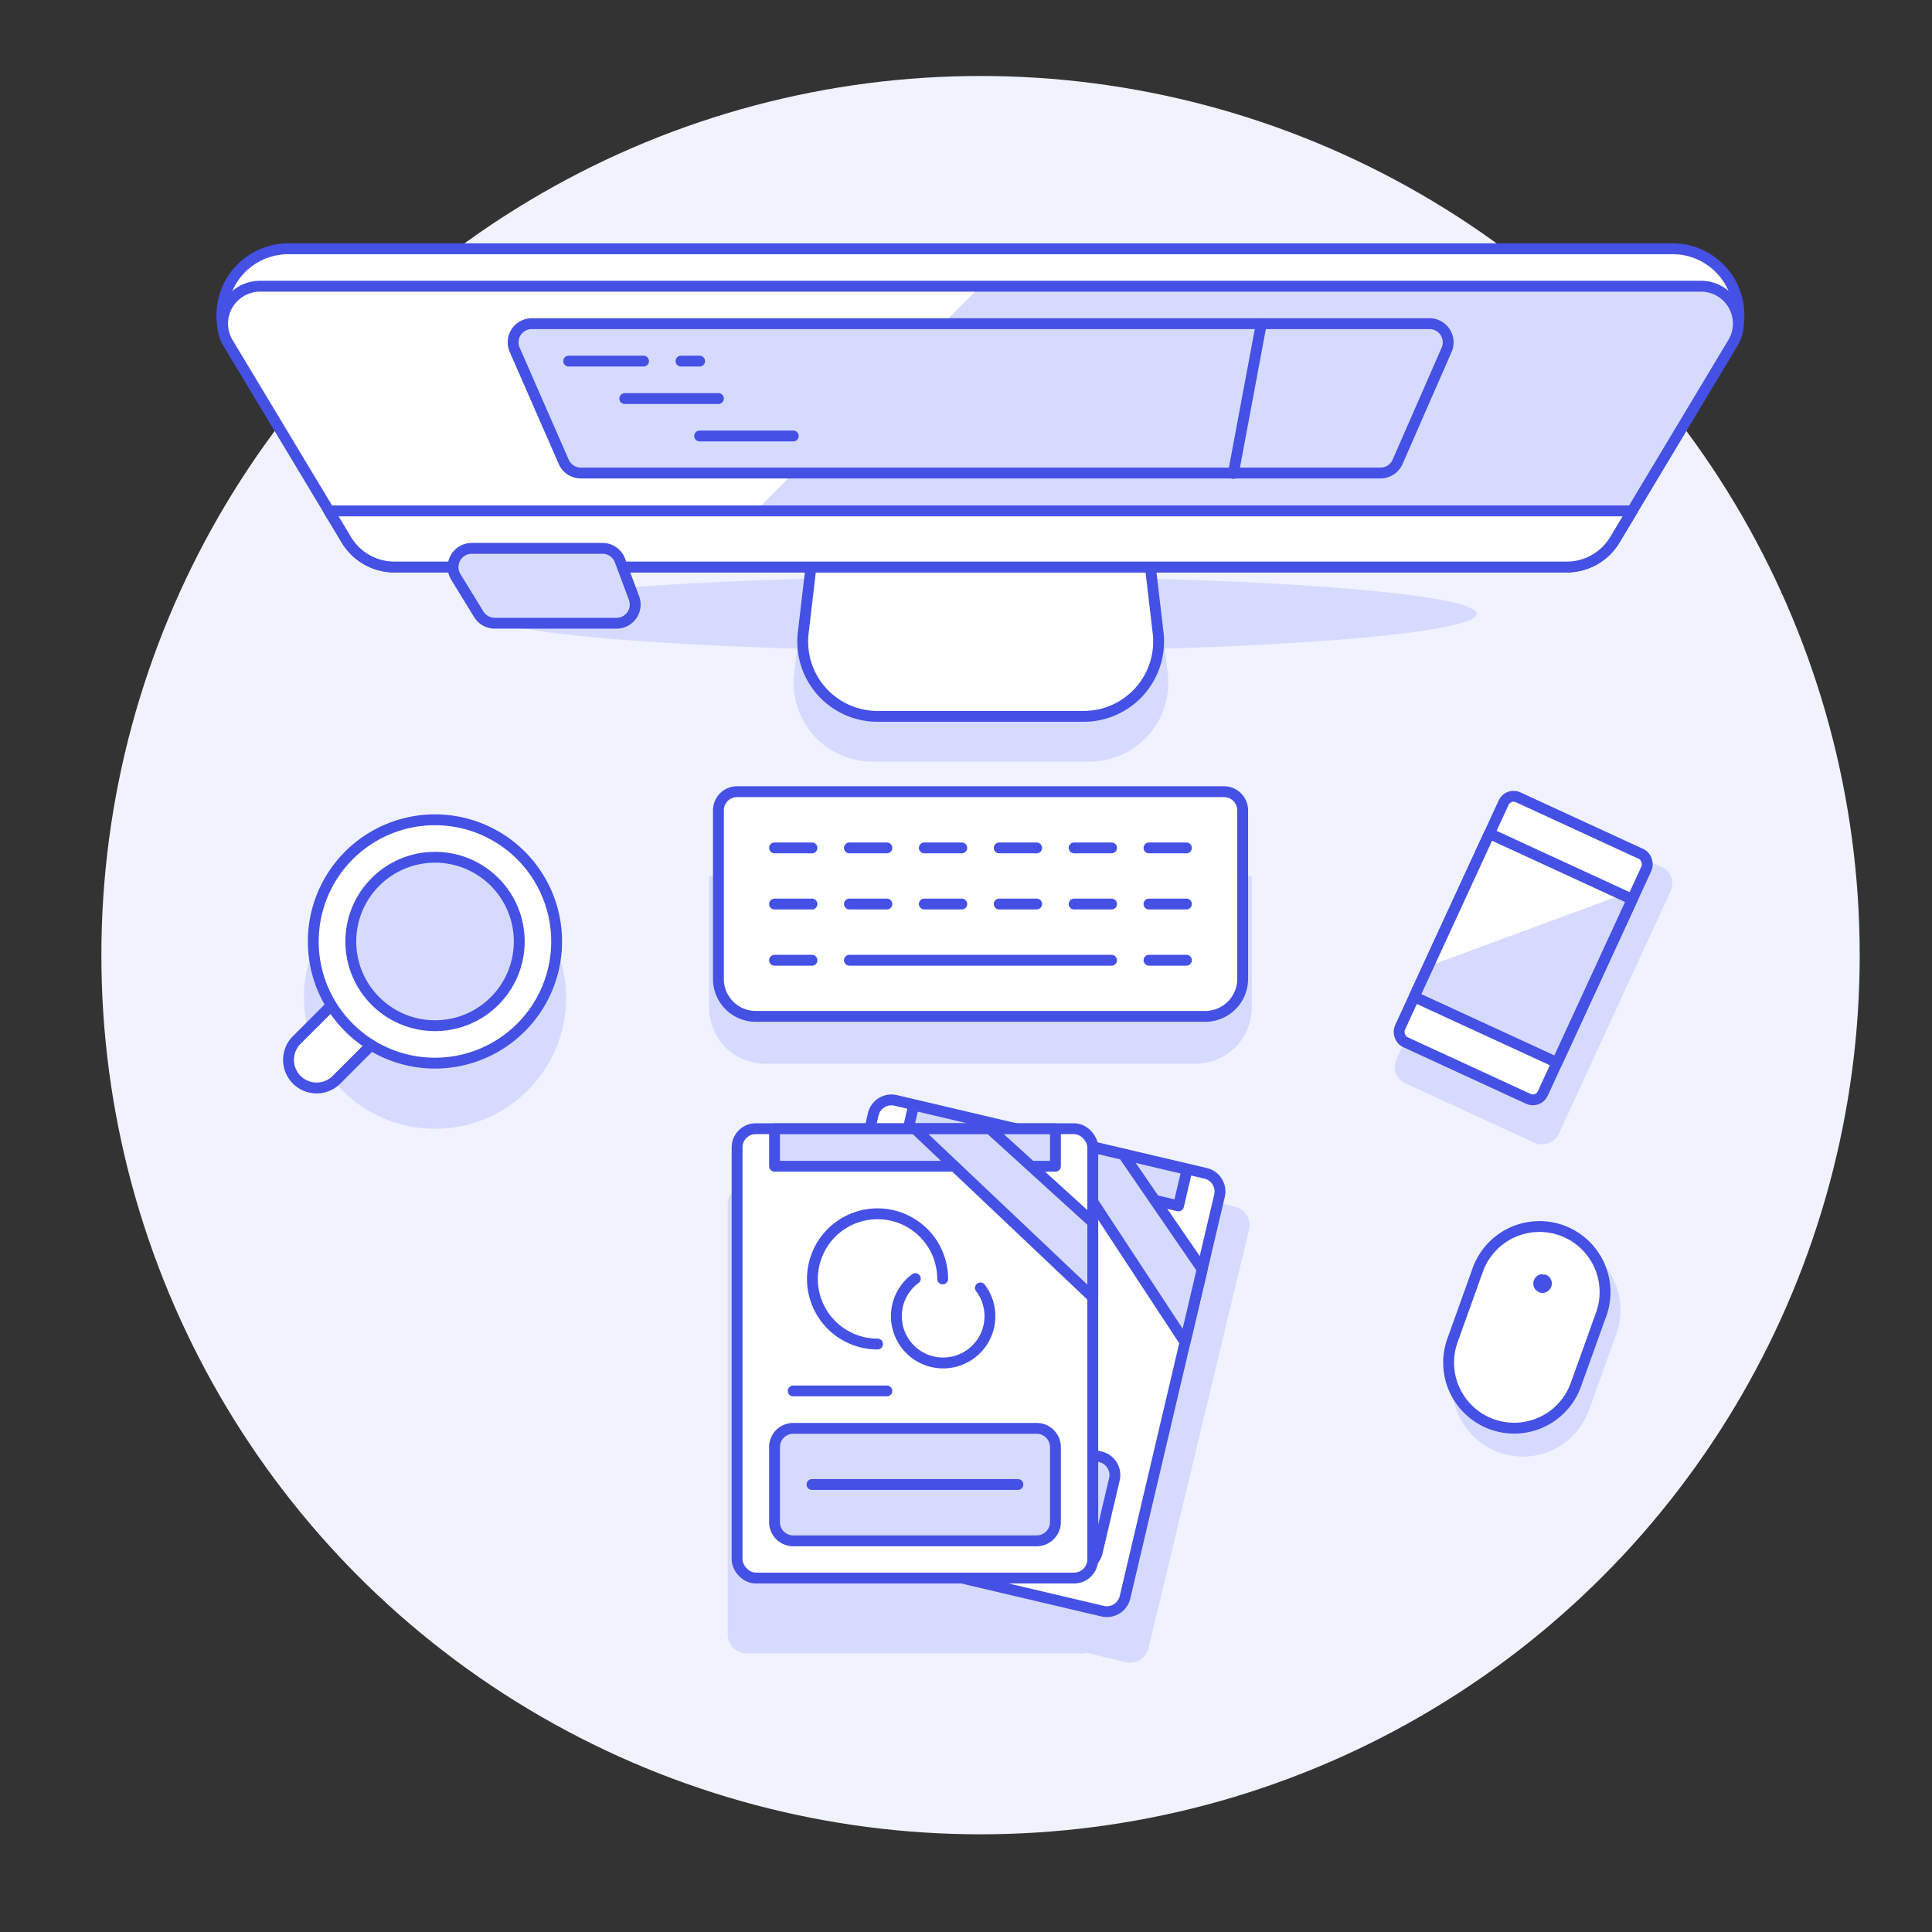 <svg id="Duotone" xmlns="http://www.w3.org/2000/svg" viewBox="0 0 178 178"><rect x="0" y="0" width="178" height="178" fill="#333333" stroke="none"/><defs><style>.cls-1{fill:#f0f2ff;}.cls-2,.cls-5{fill:#d6daff;}.cls-3,.cls-6{fill:#fff;}.cls-4{fill:none;}.cls-4,.cls-5,.cls-6{stroke:#4550e5;stroke-linecap:round;stroke-linejoin:round;}.cls-7{fill:#4550e5;}</style></defs><title>02- desktop-programming-book-imac</title><g id="Icons"><g id="Background"><g id="New_Symbol_50" data-name="New Symbol 50"><circle class="cls-1" cx="90.34" cy="88" r="81"/></g></g><g id="Scene"><path class="cls-2" d="M115.08,113.26a1.73,1.73,0,0,0-1.27-2.08l-30.19-7.25a1.73,1.73,0,0,0-2.09,1.27l-1,4H68.77a1.72,1.72,0,0,0-1.72,1.73v39.67a1.73,1.73,0,0,0,1.72,1.73H99.82a1.5,1.5,0,0,0,.29-.06l3.62.87a1.73,1.73,0,0,0,2.08-1.27Z"/><rect class="cls-2" x="127.29" y="81.61" width="27.98" height="16.46" rx="1.65" ry="1.65" transform="translate(0.57 180.56) rotate(-65.26)"/><path class="cls-2" d="M136.7,118.51l-2.51,7a6.49,6.49,0,1,0,12.22,4.39l2.51-7a6.49,6.49,0,1,0-12.22-4.39Z"/><path class="cls-2" d="M110.18,98H70.5a5.16,5.16,0,0,1-5.17-5.17V80.7h50V92.78A5.17,5.17,0,0,1,110.18,98Z"/><path class="cls-2" d="M136.05,56.55c0-1.47-12.27-2.73-29.54-3.22l0-.23H74.19l0,.23c-17.26.49-29.53,1.75-29.53,3.22s11.92,2.7,28.78,3.21l-.27,2.3a7.26,7.26,0,0,0,7.21,8.11h20a7.26,7.26,0,0,0,7.21-8.11l-.27-2.3C124.13,59.25,136.05,58,136.05,56.55Z"/><path class="cls-3" d="M111,93.64H69.64a3.44,3.44,0,0,1-3.45-3.45V74.67a1.72,1.72,0,0,1,1.72-1.73h44.85a1.72,1.72,0,0,1,1.73,1.73V90.19A3.45,3.45,0,0,1,111,93.64Z"/><path class="cls-4" d="M111,93.64H69.64a3.44,3.44,0,0,1-3.45-3.45V74.67a1.72,1.72,0,0,1,1.72-1.73h44.85a1.72,1.72,0,0,1,1.73,1.73V90.19A3.45,3.45,0,0,1,111,93.64Z"/><line class="cls-4" x1="71.36" y1="88.47" x2="74.81" y2="88.47"/><line class="cls-4" x1="71.36" y1="83.29" x2="74.81" y2="83.29"/><line class="cls-4" x1="71.36" y1="78.12" x2="74.81" y2="78.12"/><line class="cls-4" x1="78.26" y1="83.29" x2="81.71" y2="83.29"/><line class="cls-4" x1="78.26" y1="78.12" x2="81.71" y2="78.12"/><line class="cls-4" x1="85.16" y1="83.29" x2="88.61" y2="83.29"/><line class="cls-4" x1="85.16" y1="78.12" x2="88.61" y2="78.12"/><line class="cls-4" x1="92.06" y1="83.29" x2="95.51" y2="83.29"/><line class="cls-4" x1="92.06" y1="78.12" x2="95.51" y2="78.12"/><line class="cls-4" x1="98.96" y1="83.29" x2="102.41" y2="83.29"/><line class="cls-4" x1="98.96" y1="78.12" x2="102.41" y2="78.12"/><line class="cls-4" x1="105.86" y1="88.47" x2="109.31" y2="88.47"/><line class="cls-4" x1="105.86" y1="83.29" x2="109.31" y2="83.29"/><line class="cls-4" x1="105.86" y1="78.12" x2="109.31" y2="78.12"/><line class="cls-4" x1="78.26" y1="88.47" x2="102.41" y2="88.47"/><path class="cls-3" d="M154.1,22.92H26.58A6.12,6.12,0,0,0,21,31.59H159.65A6.11,6.11,0,0,0,154.1,22.92Z"/><path class="cls-4" d="M154.1,22.92H26.58A6.12,6.12,0,0,0,21,31.59H159.65A6.11,6.11,0,0,0,154.1,22.92Z"/><path class="cls-3" d="M98,36.72H82.67a6.91,6.91,0,0,0-6.85,6.09L74,58.34A6.89,6.89,0,0,0,80.85,66h19a6.9,6.9,0,0,0,6.85-7.7l-1.82-15.53A6.91,6.91,0,0,0,98,36.72Z"/><path class="cls-4" d="M98,36.72H82.67a6.91,6.91,0,0,0-6.85,6.09L74,58.34A6.89,6.89,0,0,0,80.85,66h19a6.9,6.9,0,0,0,6.85-7.7l-1.82-15.53A6.91,6.91,0,0,0,98,36.72Z"/><path class="cls-2" d="M156.7,26.37H24a3.45,3.45,0,0,0-3,5.22L31.91,49.73a5.16,5.16,0,0,0,4.43,2.51h108a5.16,5.16,0,0,0,4.44-2.51l10.88-18.14A3.44,3.44,0,0,0,156.7,26.37Z"/><path class="cls-3" d="M36.34,52.24H64.46L90.34,26.37H24a3.45,3.45,0,0,0-3,5.22L31.91,49.73A5.16,5.16,0,0,0,36.34,52.24Z"/><path class="cls-4" d="M156.7,26.37H24a3.45,3.45,0,0,0-3,5.22L31.91,49.73a5.16,5.16,0,0,0,4.43,2.51h108a5.16,5.16,0,0,0,4.44-2.51l10.88-18.14A3.44,3.44,0,0,0,156.7,26.37Z"/><path class="cls-3" d="M30.31,47.07l1.6,2.66a5.16,5.16,0,0,0,4.43,2.51h108a5.16,5.16,0,0,0,4.44-2.51l1.6-2.66Z"/><path class="cls-4" d="M30.31,47.07l1.6,2.66a5.16,5.16,0,0,0,4.43,2.51h108a5.16,5.16,0,0,0,4.44-2.51l1.6-2.66Z"/><path class="cls-5" d="M56.8,57.42H45.58a1.73,1.73,0,0,1-1.46-.81L42,53.16a1.73,1.73,0,0,1,1.47-2.64H55.51a1.72,1.72,0,0,1,1.61,1.12l1.29,3.45A1.72,1.72,0,0,1,56.8,57.42Z"/><path class="cls-2" d="M131.69,29.82H49a1.72,1.72,0,0,0-1.58,2.41l4.53,10.35a1.72,1.72,0,0,0,1.58,1h73.64a1.72,1.72,0,0,0,1.58-1l4.53-10.35A1.72,1.72,0,0,0,131.69,29.82Z"/><path class="cls-4" d="M131.69,29.82H49a1.72,1.72,0,0,0-1.58,2.41l4.53,10.35a1.72,1.72,0,0,0,1.58,1h73.64a1.72,1.72,0,0,0,1.58-1l4.53-10.35A1.72,1.72,0,0,0,131.69,29.82Z"/><line class="cls-4" x1="52.39" y1="33.27" x2="59.29" y2="33.27"/><line class="cls-4" x1="57.56" y1="36.72" x2="66.19" y2="36.72"/><line class="cls-4" x1="116.21" y1="29.82" x2="113.63" y2="43.62"/><line class="cls-4" x1="64.46" y1="40.17" x2="73.09" y2="40.17"/><line class="cls-4" x1="62.74" y1="33.27" x2="64.46" y2="33.27"/><circle class="cls-2" cx="40.08" cy="91.92" r="12.08"/><path class="cls-6" d="M30.93,99.55a2.59,2.59,0,0,1-3.66-3.66l4.27-4.27,3.66,3.66Z"/><path class="cls-6" d="M32.15,94.67a11.21,11.21,0,1,0,0-15.86A11.21,11.21,0,0,0,32.15,94.67Z"/><circle class="cls-2" cx="40.08" cy="86.74" r="7.76"/><circle class="cls-4" cx="40.08" cy="86.74" r="7.76"/><path class="cls-3" d="M136.15,117l-2.33,6.5a6,6,0,0,0,11.37,4.08l2.33-6.49A6,6,0,1,0,136.15,117Z"/><path class="cls-4" d="M136.15,117l-2.33,6.5a6,6,0,0,0,11.37,4.08l2.33-6.49A6,6,0,1,0,136.15,117Z"/><path class="cls-7" d="M142.13,117.39a.85.85,0,0,0-.81.57.87.87,0,0,0,.52,1.11.93.93,0,0,0,.29.05.87.87,0,0,0,.29-1.68,1,1,0,0,0-.29,0Z"/><path class="cls-6" d="M73.08,108.55h38a1.72,1.72,0,0,1,1.72,1.72V139.6a1.72,1.72,0,0,1-1.72,1.72h-38a1.72,1.72,0,0,1-1.72-1.72V110.28A1.73,1.73,0,0,1,73.08,108.55Z" transform="translate(-50.65 185.93) rotate(-76.76)"/><path class="cls-5" d="M85.83,123.76h6.9a1.73,1.73,0,0,1,1.73,1.73v22.42a1.73,1.73,0,0,1-1.73,1.73h-6.9a1.72,1.72,0,0,1-1.72-1.72V125.48A1.72,1.72,0,0,1,85.83,123.76Z" transform="translate(-64.23 192.29) rotate(-76.76)"/><rect class="cls-5" x="94.67" y="93.53" width="3.45" height="25.87" transform="translate(-29.33 175.91) rotate(-76.76)"/><polygon class="cls-5" points="110.76 116.94 109.18 123.66 96.79 104.79 103.5 106.37 110.76 116.94"/><line class="cls-4" x1="80.34" y1="125.73" x2="88.74" y2="127.71"/><path class="cls-4" d="M99.31,120.45a4.31,4.31,0,1,1-5.68-2.23"/><path class="cls-4" d="M88.89,123.31a6,6,0,1,1,7.26-4.49"/><line class="cls-4" x1="80.04" y1="134.52" x2="98.52" y2="138.87"/><rect class="cls-6" x="67.91" y="103.99" width="32.77" height="41.4" rx="1.72" ry="1.72"/><path class="cls-5" d="M73.08,131.6H95.51a1.73,1.73,0,0,1,1.73,1.73v6.9a1.73,1.73,0,0,1-1.73,1.73H73.08a1.72,1.72,0,0,1-1.72-1.72v-6.9A1.72,1.72,0,0,1,73.08,131.6Z"/><rect class="cls-5" x="71.36" y="104" width="25.88" height="3.45"/><polygon class="cls-5" points="100.68 112.62 100.68 119.52 84.3 104 91.2 104 100.68 112.62"/><line class="cls-4" x1="73.08" y1="128.15" x2="81.71" y2="128.15"/><path class="cls-4" d="M90.33,118.66a4.31,4.31,0,1,1-6-.86"/><path class="cls-4" d="M80.85,123.83a6,6,0,1,1,6-6"/><line class="cls-4" x1="74.81" y1="136.77" x2="93.78" y2="136.77"/><rect class="cls-6" x="133.1" y="74.93" width="14.49" height="24.84" rx="1" ry="1" transform="translate(49.43 -50.72) rotate(24.74)"/><rect class="cls-2" x="133.1" y="79.07" width="14.49" height="16.56" transform="translate(49.43 -50.72) rotate(24.74)"/><polygon class="cls-3" points="131.6 89.02 149.45 82.43 137.23 76.8 131.6 89.02"/><rect class="cls-4" x="133.1" y="79.07" width="14.49" height="16.56" transform="translate(49.43 -50.72) rotate(24.74)"/></g></g></svg>
